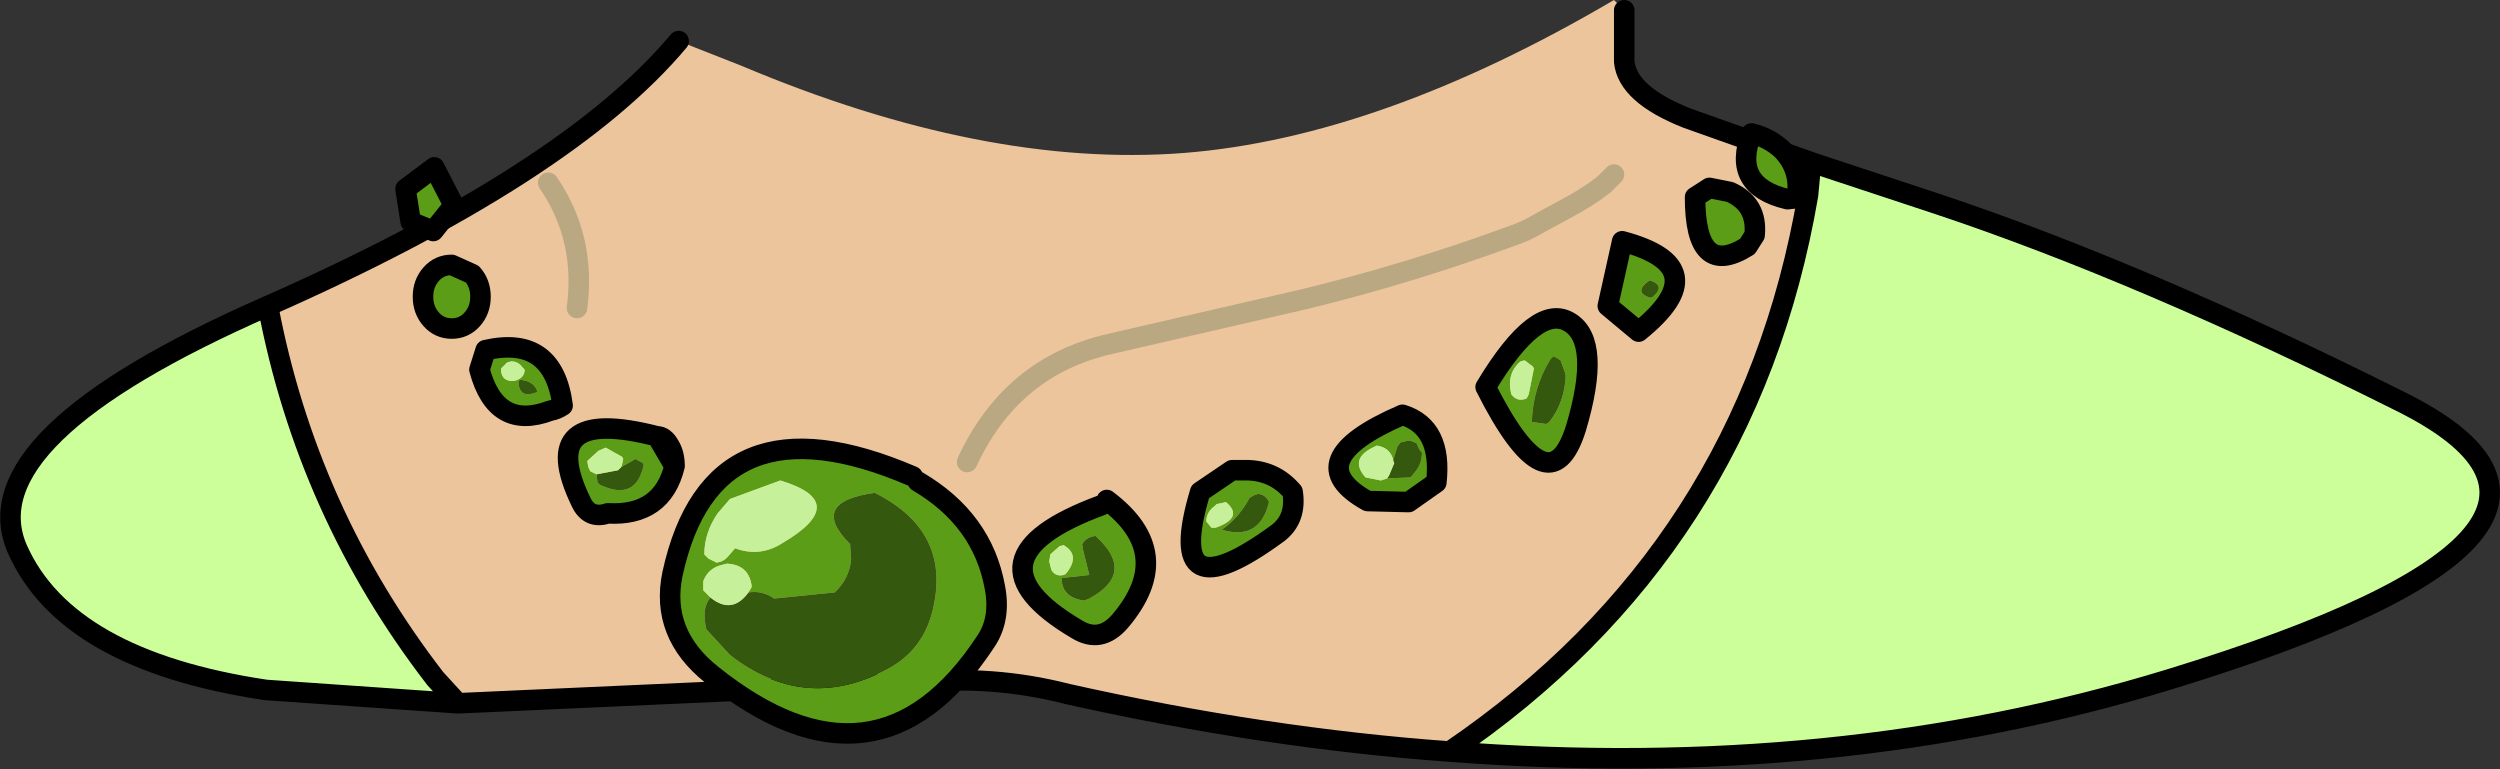 <?xml version="1.0" encoding="UTF-8" standalone="no"?>
<svg xmlns:xlink="http://www.w3.org/1999/xlink" height="37.45px" width="121.75px" xmlns="http://www.w3.org/2000/svg">
  <rect width="100%" height="100%" fill="#333333" stroke="none"/>
  <g transform="matrix(1.0, 0.0, 0.0, 1.0, 54.6, 22.5)">
    <path d="M24.0 -14.0 L23.5 -13.5 Q22.65 -12.85 21.6 -12.3 L20.4 -11.65 Q19.75 -11.25 19.0 -11.0 14.1 -9.2 9.0 -7.95 L-0.55 -5.75 Q-5.35 -4.65 -7.5 0.0 -5.35 -4.65 -0.55 -5.75 L9.0 -7.95 Q14.1 -9.2 19.0 -11.0 19.75 -11.25 20.4 -11.65 L21.6 -12.3 Q22.65 -12.85 23.5 -13.5 L24.0 -14.0 M33.6 -14.6 L33.45 -13.0 Q30.5 4.25 16.0 14.1 7.0 13.45 -2.6 11.3 -6.3 10.35 -10.1 10.75 L-32.3 11.75 -33.4 10.55 Q-39.65 2.45 -41.55 -7.6 -26.95 -14.05 -21.55 -20.5 L-18.5 -19.3 Q-6.65 -14.3 3.05 -15.05 12.6 -15.8 24.0 -22.5 L24.5 -22.0 24.5 -19.5 Q24.65 -17.9 27.55 -16.75 L33.6 -14.6 M-27.9 -13.6 Q-26.05 -10.9 -26.5 -7.5 -26.05 -10.9 -27.9 -13.6" fill="#ecc59d" fill-rule="evenodd" stroke="none"/>
    <path d="M16.0 14.1 Q30.5 4.25 33.45 -13.0 L33.6 -14.6 39.8 -12.55 Q49.7 -9.25 62.3 -2.95 74.9 3.3 51.0 10.6 34.8 15.55 16.0 14.1 M-41.55 -7.6 Q-39.65 2.45 -33.4 10.55 L-32.3 11.75 -41.65 11.1 Q-51.35 9.65 -53.75 4.25 -56.15 -1.2 -41.55 -7.6" fill="#ccff99" fill-rule="evenodd" stroke="none"/>
    <path d="M-7.5 0.0 Q-5.35 -4.65 -0.55 -5.75 L9.0 -7.95 Q14.1 -9.2 19.0 -11.0 19.75 -11.25 20.4 -11.65 L21.6 -12.3 Q22.65 -12.85 23.5 -13.5 L24.0 -14.0 M-26.5 -7.5 Q-26.05 -10.9 -27.9 -13.6" fill="none" stroke="#b9a882" stroke-linecap="round" stroke-linejoin="round" stroke-width="1.0"/>
    <path d="M16.0 14.1 Q30.5 4.25 33.45 -13.0 L33.6 -14.6 27.55 -16.75 Q24.65 -17.9 24.5 -19.5 L24.5 -22.0 M-21.55 -20.5 Q-26.95 -14.05 -41.55 -7.6 -39.65 2.45 -33.4 10.55 L-32.3 11.75 -10.1 10.75 Q-6.3 10.35 -2.6 11.3 7.0 13.45 16.0 14.1 34.8 15.55 51.0 10.6 74.9 3.3 62.3 -2.95 49.7 -9.25 39.8 -12.55 L33.6 -14.6 M-41.55 -7.6 Q-56.15 -1.2 -53.75 4.25 -51.35 9.65 -41.65 11.1 L-32.3 11.75" fill="none" stroke="#000000" stroke-linecap="round" stroke-linejoin="round" stroke-width="1.0"/>
    <path d="M3.85 1.45 L5.4 0.4 6.2 0.4 Q7.5 0.45 8.35 1.45 8.55 2.75 7.65 3.45 2.0 7.6 3.85 1.45 M4.9 2.0 L4.65 2.05 4.55 2.15 Q4.2 2.4 4.15 2.8 L4.15 2.9 4.4 3.2 4.6 3.2 Q6.0 2.7 5.1 1.95 L4.9 2.0 M21.25 -5.05 L21.05 -5.15 20.9 -5.0 Q20.05 -3.6 20.0 -1.95 L20.7 -1.85 20.85 -1.95 Q21.6 -2.9 21.65 -4.2 L21.6 -4.4 21.4 -4.95 21.25 -5.05 M6.5 1.6 L6.25 1.75 Q5.75 2.7 4.9 3.3 6.75 3.85 7.2 1.95 L7.15 1.85 Q7.0 1.6 6.7 1.55 L6.5 1.6 M19.65 -4.95 L19.45 -4.9 Q18.75 -4.3 19.0 -3.3 19.3 -2.9 19.75 -3.1 L19.85 -3.3 20.1 -4.55 20.05 -4.65 19.65 -4.95 M12.95 0.8 L14.1 0.75 14.3 0.5 Q14.65 0.1 14.65 -0.45 L14.5 -0.65 14.4 -0.9 14.2 -1.0 14.0 -1.05 13.6 -0.95 13.45 -0.75 13.25 -0.1 Q13.1 -0.7 12.45 -0.8 L12.15 -0.65 Q11.15 -0.1 11.9 0.75 L12.65 0.9 12.95 0.8 M21.85 -6.8 Q23.4 -5.85 22.15 -1.65 20.85 2.5 17.75 -3.65 20.25 -7.8 21.85 -6.8 M25.2 -6.35 L23.7 -7.6 24.4 -10.75 Q29.1 -9.5 25.2 -6.35 M29.65 -13.15 Q31.0 -12.55 30.85 -11.05 L30.5 -10.5 Q27.95 -8.9 27.95 -12.9 L28.65 -13.35 29.65 -13.15 M32.2 -15.2 Q33.15 -14.2 32.9 -12.85 L32.45 -12.8 Q29.7 -13.45 30.7 -16.0 31.55 -15.8 32.2 -15.2 M15.35 1.0 L14.0 1.95 12.0 1.9 Q8.5 -0.05 13.7 -2.3 15.65 -1.7 15.35 1.0 M25.95 -8.1 Q26.5 -8.6 25.75 -8.85 L25.6 -8.75 Q25.0 -8.25 25.75 -8.0 25.9 -8.0 25.95 -8.1 M-31.25 -4.5 L-30.95 -5.45 Q-27.65 -6.2 -27.2 -2.75 -27.5 -2.55 -27.8 -2.5 -30.45 -1.5 -31.25 -4.5 M-31.6 -9.15 Q-31.2 -8.7 -31.2 -8.05 -31.2 -7.4 -31.6 -6.95 -32.0 -6.5 -32.6 -6.5 -33.2 -6.5 -33.6 -6.95 -34.0 -7.4 -34.0 -8.05 -34.0 -8.7 -33.6 -9.15 -33.2 -9.6 -32.6 -9.6 L-31.6 -9.15 M-34.6 -11.7 L-34.85 -13.3 -33.45 -14.35 -32.5 -12.5 -33.5 -11.25 -34.6 -11.7 M-30.2 -4.55 L-30.2 -4.45 Q-30.15 -3.9 -29.55 -3.95 L-29.4 -4.0 Q-29.05 -4.15 -29.05 -4.5 L-29.15 -4.6 Q-29.35 -4.9 -29.7 -4.9 L-29.9 -4.85 -30.2 -4.55 M-28.45 -3.4 L-28.45 -3.5 Q-28.65 -3.95 -29.25 -4.0 L-29.35 -3.95 Q-29.35 -3.05 -28.45 -3.4 M-24.35 0.25 L-24.3 0.1 -24.25 -0.15 -24.3 -0.25 -25.1 -0.7 -25.45 -0.55 -26.0 -0.05 -25.95 0.25 -25.85 0.45 -25.55 0.6 -25.5 1.0 -25.4 1.1 Q-23.65 1.95 -23.25 0.15 L-23.3 0.05 -23.65 -0.15 -24.35 0.25 M-22.6 -1.25 L-21.75 0.2 Q-22.35 2.65 -25.0 2.5 -25.9 2.8 -26.3 1.95 -28.6 -2.8 -22.6 -1.25 M-10.15 0.7 L-9.9 0.95 Q-6.75 2.8 -6.15 6.1 -5.85 7.65 -6.6 8.75 -11.9 16.8 -19.95 10.35 -22.45 8.35 -21.85 5.45 -19.9 -3.5 -10.15 0.7 M-16.6 0.9 L-19.05 1.8 -19.65 2.5 Q-20.3 3.45 -20.3 4.5 L-20.1 4.7 -19.7 4.9 Q-19.35 4.85 -19.15 4.6 L-18.8 4.2 Q-17.6 4.65 -16.5 3.95 -13.1 1.95 -16.6 0.9 M-1.9 4.0 L-1.85 4.3 -1.55 5.5 -2.9 5.65 Q-2.9 6.6 -1.8 6.75 L-1.55 6.65 Q0.75 5.4 -1.25 3.6 -1.7 3.65 -1.9 4.0 M-3.45 4.5 L-3.5 4.85 -3.4 5.25 Q-3.2 5.6 -2.8 5.5 L-2.7 5.45 Q-1.95 4.55 -2.8 4.05 L-3.0 4.1 -3.45 4.5 M-0.7 1.85 Q2.75 4.45 -0.05 7.75 -1.0 8.85 -2.15 8.15 -8.0 4.7 -0.95 2.1 L-0.7 1.85 M-20.0 6.6 Q-20.45 7.1 -20.2 8.15 L-19.05 9.4 Q-15.45 12.2 -11.5 10.15 -9.7 9.25 -9.2 7.3 -8.2 3.4 -12.0 1.5 -15.25 1.95 -13.2 4.0 L-13.15 4.75 Q-13.25 5.7 -13.95 6.35 L-16.9 6.65 Q-17.45 6.25 -18.15 6.35 L-18.0 6.1 -18.0 6.0 Q-18.15 5.0 -19.2 4.95 L-19.4 5.0 Q-20.1 5.15 -20.35 5.8 L-20.35 6.0 -20.35 6.25 -20.0 6.6" fill="#5b9d17" fill-rule="evenodd" stroke="none"/>
    <path d="M6.5 1.6 L6.7 1.55 Q7.0 1.6 7.15 1.85 L7.2 1.95 Q6.75 3.85 4.9 3.3 5.75 2.7 6.25 1.75 L6.5 1.6 M21.25 -5.05 L21.4 -4.95 21.6 -4.4 21.65 -4.2 Q21.6 -2.9 20.85 -1.95 L20.7 -1.85 20.0 -1.95 Q20.05 -3.6 20.9 -5.0 L21.05 -5.15 21.25 -5.05 M13.25 -0.1 L13.45 -0.75 13.6 -0.95 14.0 -1.05 14.2 -1.0 14.4 -0.9 14.5 -0.65 14.65 -0.45 Q14.65 0.1 14.3 0.5 L14.1 0.75 12.95 0.8 13.05 0.65 13.3 0.05 13.25 -0.05 13.25 -0.1 M25.95 -8.1 Q25.9 -8.0 25.75 -8.0 25.0 -8.25 25.6 -8.75 L25.75 -8.85 Q26.5 -8.6 25.95 -8.1 M-28.45 -3.4 Q-29.35 -3.05 -29.35 -3.95 L-29.25 -4.0 Q-28.65 -3.95 -28.45 -3.5 L-28.45 -3.4 M-25.55 0.6 L-24.5 0.4 -24.35 0.25 -23.65 -0.15 -23.3 0.05 -23.25 0.15 Q-23.65 1.95 -25.4 1.1 L-25.5 1.0 -25.55 0.6 M-1.9 4.0 Q-1.7 3.65 -1.25 3.6 0.75 5.4 -1.55 6.65 L-1.8 6.75 Q-2.9 6.6 -2.9 5.65 L-1.55 5.5 -1.85 4.3 -1.9 4.0 M-18.15 6.35 Q-17.45 6.25 -16.9 6.65 L-13.95 6.35 Q-13.25 5.7 -13.15 4.75 L-13.2 4.0 Q-15.25 1.95 -12.0 1.5 -8.2 3.4 -9.2 7.3 -9.7 9.25 -11.5 10.15 -15.45 12.2 -19.05 9.4 L-20.2 8.15 Q-20.45 7.1 -20.0 6.6 -18.95 7.45 -18.15 6.35" fill="#34580e" fill-rule="evenodd" stroke="none"/>
    <path d="M4.9 2.0 L5.1 1.95 Q6.0 2.7 4.6 3.2 L4.4 3.2 4.15 2.9 4.15 2.8 Q4.2 2.4 4.55 2.15 L4.65 2.05 4.9 2.0 M19.65 -4.95 L20.05 -4.65 20.1 -4.55 19.85 -3.3 19.75 -3.1 Q19.3 -2.9 19.0 -3.3 18.75 -4.3 19.45 -4.9 L19.65 -4.95 M12.95 0.8 L12.65 0.9 11.9 0.75 Q11.15 -0.1 12.15 -0.65 L12.45 -0.8 Q13.1 -0.7 13.25 -0.1 L13.25 -0.05 13.3 0.05 13.05 0.65 12.95 0.8 M-30.2 -4.55 L-29.9 -4.85 -29.7 -4.9 Q-29.35 -4.9 -29.15 -4.6 L-29.05 -4.5 Q-29.05 -4.15 -29.4 -4.0 L-29.55 -3.95 Q-30.15 -3.9 -30.2 -4.45 L-30.2 -4.55 M-25.55 0.6 L-25.85 0.45 -25.95 0.25 -26.0 -0.05 -25.45 -0.55 -25.1 -0.7 -24.3 -0.25 -24.25 -0.15 -24.3 0.1 -24.35 0.25 -24.5 0.4 -25.55 0.6 M-16.6 0.9 Q-13.1 1.95 -16.5 3.95 -17.6 4.65 -18.8 4.2 L-19.15 4.6 Q-19.35 4.85 -19.7 4.9 L-20.1 4.7 -20.3 4.5 Q-20.3 3.45 -19.65 2.5 L-19.05 1.8 -16.6 0.9 M-3.45 4.5 L-3.0 4.1 -2.8 4.05 Q-1.95 4.55 -2.7 5.45 L-2.8 5.5 Q-3.2 5.6 -3.4 5.25 L-3.5 4.85 -3.45 4.5 M-20.0 6.6 L-20.35 6.25 -20.35 6.0 -20.35 5.8 Q-20.1 5.15 -19.4 5.0 L-19.2 4.95 Q-18.15 5.0 -18.0 6.0 L-18.0 6.1 -18.15 6.35 Q-18.95 7.45 -20.0 6.6" fill="#c6f099" fill-rule="evenodd" stroke="none"/>
    <path d="M3.85 1.45 Q2.0 7.6 7.65 3.45 8.55 2.75 8.35 1.45 7.5 0.45 6.2 0.4 L5.4 0.4 3.85 1.45 M15.35 1.0 Q15.65 -1.7 13.7 -2.3 8.5 -0.05 12.0 1.9 L14.0 1.95 15.35 1.0 M32.2 -15.2 Q31.55 -15.8 30.7 -16.0 29.7 -13.45 32.45 -12.8 L32.9 -12.85 Q33.15 -14.2 32.2 -15.2 M29.65 -13.15 L28.65 -13.35 27.95 -12.9 Q27.95 -8.9 30.5 -10.5 L30.85 -11.05 Q31.0 -12.55 29.65 -13.15 M25.2 -6.35 Q29.1 -9.5 24.4 -10.75 L23.7 -7.6 25.2 -6.35 M21.85 -6.8 Q20.25 -7.8 17.75 -3.65 20.85 2.5 22.15 -1.65 23.4 -5.85 21.85 -6.8 M-34.6 -11.7 L-33.5 -11.25 -32.5 -12.5 -33.45 -14.35 -34.85 -13.3 -34.6 -11.7 M-31.6 -9.15 L-32.6 -9.6 Q-33.2 -9.6 -33.6 -9.15 -34.0 -8.7 -34.0 -8.05 -34.0 -7.4 -33.6 -6.95 -33.2 -6.5 -32.6 -6.5 -32.0 -6.5 -31.6 -6.95 -31.2 -7.4 -31.2 -8.05 -31.2 -8.7 -31.6 -9.15 M-31.25 -4.5 Q-30.45 -1.5 -27.8 -2.5 -27.5 -2.55 -27.2 -2.75 -27.65 -6.2 -30.95 -5.45 L-31.25 -4.5 M-21.75 0.2 Q-21.75 -0.4 -22.0 -0.8 -22.25 -1.25 -22.6 -1.25 L-21.75 0.2 Q-22.35 2.65 -25.0 2.5 -25.9 2.8 -26.3 1.95 -28.6 -2.8 -22.6 -1.25 M-10.15 0.7 Q-19.9 -3.5 -21.85 5.45 -22.45 8.35 -19.95 10.35 -11.9 16.8 -6.6 8.75 -5.85 7.65 -6.15 6.1 -6.75 2.8 -9.9 0.95 M-0.95 2.1 Q-8.0 4.7 -2.15 8.15 -1.0 8.85 -0.05 7.75 2.75 4.45 -0.7 1.85" fill="none" stroke="#000000" stroke-linecap="round" stroke-linejoin="round" stroke-width="1.0"/>
  </g>
</svg>
